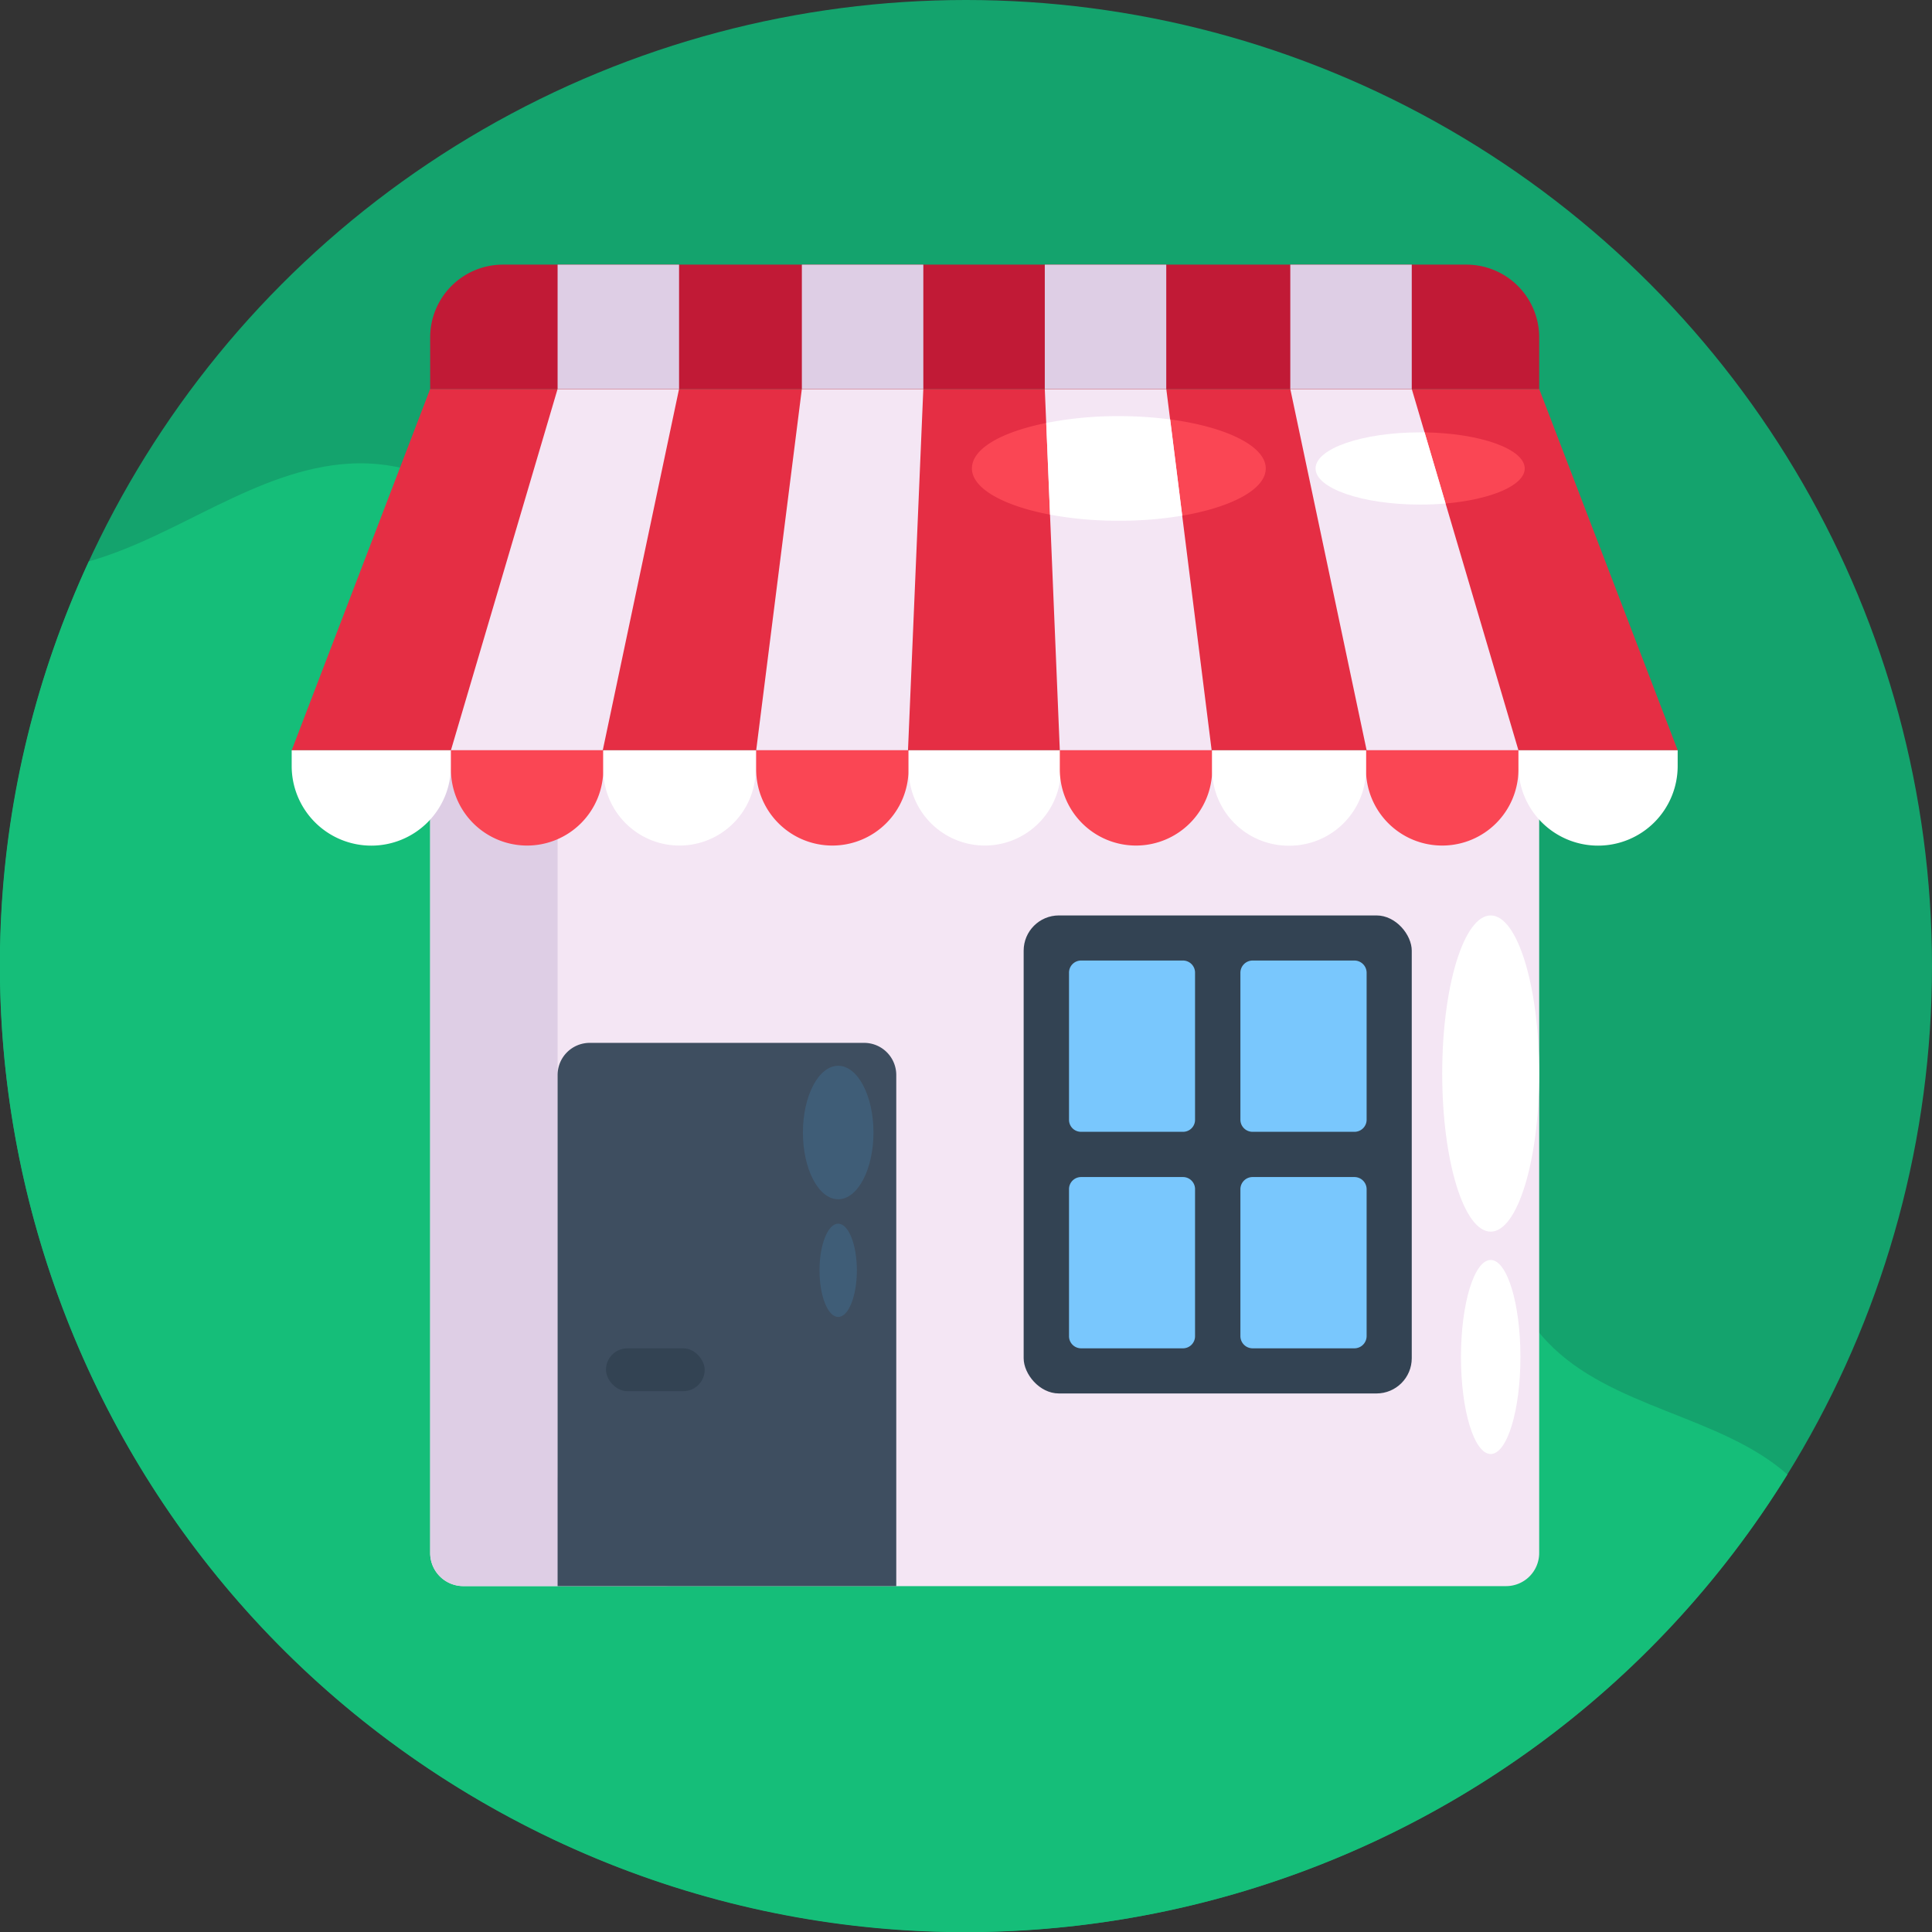 <svg id="Icons" height="512" viewBox="0 0 512 512" width="512" xmlns="http://www.w3.org/2000/svg"><rect x="0" y="0" width="512" height="512" fill="#333333" stroke="none"/><circle cx="256" cy="256" fill="#14a36d" r="256"/><path d="m473.68 390.75c-71.29 115.35-221.33 155.62-341.35 89.39-118.33-65.31-164.69-210.56-108.8-331.37 23.47-6.59 44.35-24.39 69-25.9 26.49-1.64 52.5 19 56.89 45.21 3 17.77-2.95 36.3 1.09 53.87 4.47 19.46 22.12 35.15 42 37.31 7.87.86 16.08-.18 23.55 2.46 11.3 4 18.38 15.41 29.14 20.68 13.09 6.42 28.85 2.51 42.25-3.28s26.49-13.45 41-14.47c25.16-1.75 47.93 17.61 58.25 40.61 7.64 17 10.51 36.8 23.32 50.31 16.76 17.7 45.85 19.43 63.66 35.18z" fill="#15be79"/><path d="m122.77 420.34h276.36a8.78 8.78 0 0 0 8.77-8.78v-212.74h-293.9v212.74a8.78 8.78 0 0 0 8.77 8.78z" fill="#f4e6f4"/><path d="m178.38 420.32h-55.59a8.77 8.77 0 0 1 -8.79-8.75v-212.74h33.77v190.92a30.6 30.6 0 0 0 30.61 30.57z" fill="#decee5"/><ellipse cx="395.05" cy="284.5" fill="#fff" rx="12.85" ry="41.9"/><ellipse cx="395.05" cy="359.62" fill="#fff" rx="7.88" ry="25.71"/><path d="m156.29 276.37h72.71a8.52 8.52 0 0 1 8.52 8.52v135.45a0 0 0 0 1 0 0h-89.75a0 0 0 0 1 0 0v-135.45a8.52 8.52 0 0 1 8.52-8.52z" fill="#3e4e60"/><rect fill="#334353" height="11.36" rx="5.68" width="26.16" x="160.59" y="357.32"/><ellipse cx="222.13" cy="300.13" fill="#3f5d77" rx="9.35" ry="17.69"/><ellipse cx="222.13" cy="336.65" fill="#3f5d77" rx="4.95" ry="12.36"/><rect fill="#334353" height="126.68" rx="9.34" width="102.85" x="271.28" y="242.6"/><path d="m316.7 257.79v38.95a3.17 3.17 0 0 1 -3.2 3.2h-27a3.17 3.17 0 0 1 -3.2-3.2v-38.95a3.21 3.21 0 0 1 3.2-3.24h27a3.21 3.21 0 0 1 3.2 3.24z" fill="#79c7fd"/><path d="m362.17 257.79v38.95a3.21 3.21 0 0 1 -3.24 3.2h-27a3.21 3.21 0 0 1 -3.21-3.2v-38.95a3.25 3.25 0 0 1 3.21-3.24h27a3.25 3.25 0 0 1 3.24 3.24z" fill="#79c7fd"/><path d="m316.7 315.13v38.95a3.21 3.21 0 0 1 -3.2 3.24h-27a3.21 3.21 0 0 1 -3.2-3.24v-38.95a3.2 3.2 0 0 1 3.2-3.2h27a3.2 3.2 0 0 1 3.2 3.2z" fill="#79c7fd"/><path d="m362.17 315.13v38.95a3.25 3.25 0 0 1 -3.24 3.24h-27a3.24 3.24 0 0 1 -3.21-3.24v-38.95a3.23 3.23 0 0 1 3.21-3.2h27a3.24 3.24 0 0 1 3.24 3.2z" fill="#79c7fd"/><path d="m407.9 103.07h-293.9l-36.7 95.76h367.31z" fill="#e52e44"/><path d="m335.44 124.15c0 5.51-9.05 10.27-22.14 12.51a100.58 100.58 0 0 1 -16.8 1.34 99.07 99.07 0 0 1 -18.23-1.61c-12.31-2.33-20.7-6.94-20.7-12.25s7.93-9.67 19.69-12.05a98.08 98.08 0 0 1 19.24-1.81 104.14 104.14 0 0 1 13.6.87c14.8 1.97 25.34 7.04 25.34 13z" fill="#fa4654"/><path d="m404.07 124.15c0 4.48-8.93 8.24-21 9.29-2.16.18-4.42.28-6.74.28-15.31 0-27.71-4.29-27.71-9.57s12.4-9.57 27.71-9.57h1.18c14.78.22 26.56 4.42 26.56 9.57z" fill="#fa4654"/><g fill="#f4e6f4"><path d="m179.96 103.07h-32.19l-28.27 95.76h40.24z"/><path d="m309.08 103.07h-32.2l3.98 95.76h40.24z"/><path d="m244.69 103.07h-32.19l-12.1 95.76h40.23z"/><path d="m374.13 103.07h-32.19l20.23 95.76h40.23z"/></g><path d="m313.3 136.66a100.58 100.58 0 0 1 -16.8 1.34 99.07 99.07 0 0 1 -18.23-1.61l-1-24.3a98.08 98.08 0 0 1 19.24-1.81 104.14 104.14 0 0 1 13.6.87z" fill="#fff"/><path d="m383.09 133.44c-2.16.18-4.42.28-6.74.28-15.31 0-27.71-4.29-27.71-9.57s12.4-9.57 27.71-9.57h1.18z" fill="#fff"/><path d="m77.3 198.83h42.2a0 0 0 0 1 0 0v4.17a21.1 21.1 0 0 1 -21.1 21.1 21.1 21.1 0 0 1 -21.1-21.1v-4.15a0 0 0 0 1 0 0z" fill="#fff"/><path d="m402.4 198.83h42.2a0 0 0 0 1 0 0v4.17a21.1 21.1 0 0 1 -21.1 21.1 21.1 21.1 0 0 1 -21.1-21.1v-4.15a0 0 0 0 1 0-.02z" fill="#fff"/><path d="m119.5 198.83h40.38a0 0 0 0 1 0 0v5.06a20.19 20.19 0 0 1 -20.19 20.19 20.19 20.19 0 0 1 -20.19-20.19v-5.06a0 0 0 0 1 0 0z" fill="#fa4654"/><path d="m200.39 198.83h40.38a0 0 0 0 1 0 0v5.06a20.19 20.19 0 0 1 -20.19 20.19 20.19 20.19 0 0 1 -20.19-20.19v-5.06a0 0 0 0 1 0 0z" fill="#fa4654"/><path d="m159.88 198.83h40.38a0 0 0 0 1 0 0v5.06a20.19 20.19 0 0 1 -20.19 20.19 20.19 20.19 0 0 1 -20.19-20.19v-5.06a0 0 0 0 1 0 0z" fill="#fff"/><path d="m240.77 198.83h40.38a0 0 0 0 1 0 0v5.06a20.19 20.19 0 0 1 -20.15 20.19 20.19 20.19 0 0 1 -20.19-20.19v-5.06a0 0 0 0 1 -.04 0z" fill="#fff"/><path d="m280.86 198.83h40.38a0 0 0 0 1 0 0v5.06a20.19 20.19 0 0 1 -20.19 20.19 20.19 20.19 0 0 1 -20.19-20.19v-5.06a0 0 0 0 1 0 0z" fill="#fa4654"/><path d="m362 198.83h40.4a0 0 0 0 1 0 0v5.06a20.19 20.19 0 0 1 -20.19 20.19 20.19 20.19 0 0 1 -20.21-20.19v-5.06a0 0 0 0 1 0 0z" fill="#fa4654"/><path d="m321.24 198.83h40.76a0 0 0 0 1 0 0v5a20.29 20.29 0 0 1 -20.29 20.29h-.2a20.29 20.29 0 0 1 -20.29-20.29v-5a0 0 0 0 1 0 0z" fill="#fff"/><path d="m133.28 70.13h255.34a19.28 19.28 0 0 1 19.28 19.28v13.67a0 0 0 0 1 0 0h-293.9a0 0 0 0 1 0 0v-13.67a19.28 19.28 0 0 1 19.28-19.28z" fill="#c11a36"/><path d="m147.77 70.13h32.19v32.94h-32.19z" fill="#decee5"/><path d="m212.5 70.13h32.19v32.94h-32.19z" fill="#decee5"/><path d="m276.88 70.13h32.19v32.94h-32.19z" fill="#decee5"/><path d="m341.94 70.13h32.19v32.94h-32.19z" fill="#decee5"/></svg>